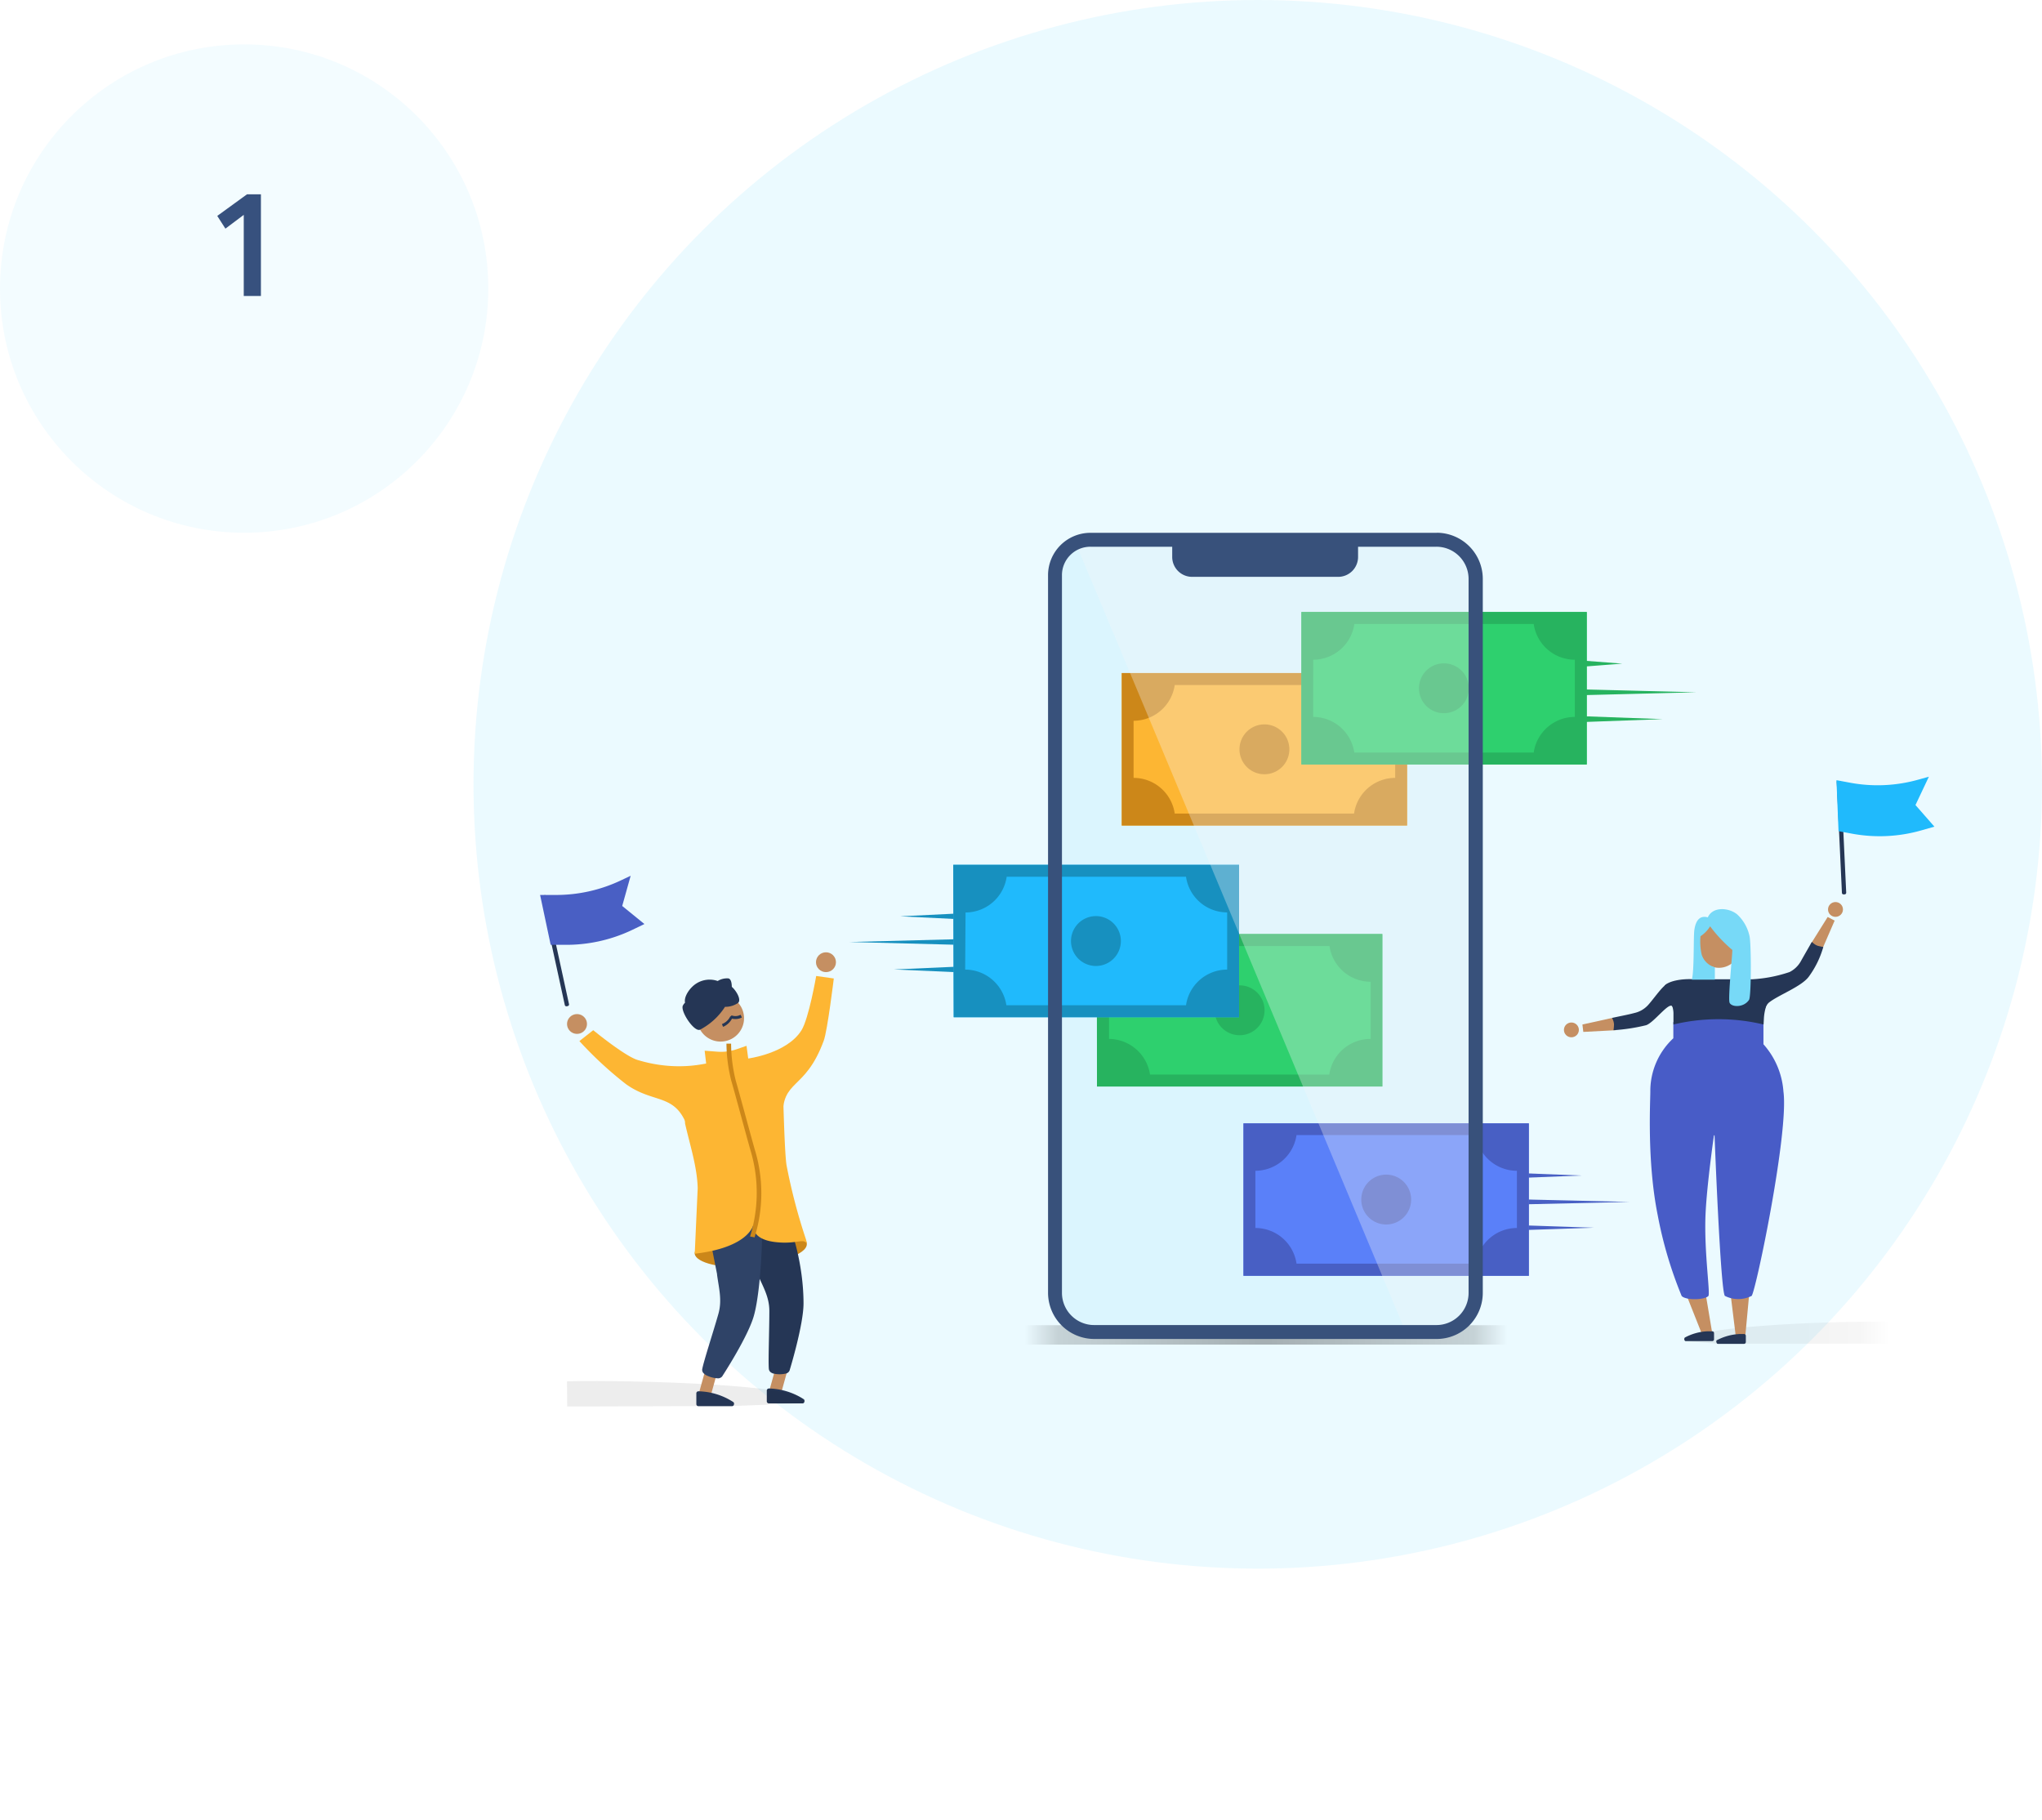 <svg width="276" height="246" fill="none" xmlns="http://www.w3.org/2000/svg"><circle cx="170" cy="106" r="106" fill="#38C8FF" fill-opacity=".1"/><path d="m204.5 158.511 9.3.36-9.3.36v-.72ZM204.5 162.07l15.75.37-15.75.36v-.73ZM204.5 165.561l10.94.36-10.94.37v-.73Z" fill="#485FC4"/><path d="M146.522 72.86h48.68a4.479 4.479 0 0 1 4.48 4.48v98.21a4.48 4.48 0 0 1-4.48 4.48h-48.16a4.479 4.479 0 0 1-4.48-4.48V76.81a4 4 0 0 1 3.96-3.95Z" fill="#DBF5FE"/><path d="M151.617 111.57h38.57V90.96h-38.57v20.61Z" fill="#FDB633"/><path d="M151.617 111.57h38.57V90.96h-38.57v20.61Zm1.6-14.16a5.63 5.63 0 0 0 5.56-4.83h24.23a5.641 5.641 0 0 0 5.57 4.83v7.72a5.623 5.623 0 0 0-5.56 4.82h-24.24a5.618 5.618 0 0 0-5.56-4.82v-7.72Z" fill="#CC8719"/><path d="M170.901 104.64a3.37 3.37 0 1 0 0-6.74 3.37 3.37 0 0 0 0 6.74Z" fill="#CC8719"/><path d="M148.268 146.84h38.57v-20.61h-38.58l.01 20.61Z" fill="#2ED06E"/><path d="M148.268 146.84h38.57v-20.61h-38.58l.01 20.61Zm1.63-14.16a5.616 5.616 0 0 0 5.56-4.82h24.24a5.618 5.618 0 0 0 5.56 4.82v7.73a5.62 5.62 0 0 0-5.59 4.82h-24.23a5.643 5.643 0 0 0-5.54-4.82v-7.73Z" fill="#27B35F"/><path d="M167.55 139.91a3.37 3.37 0 1 0 0-6.74 3.37 3.37 0 0 0 0 6.74Z" fill="#27B35F"/><path d="M138.469 179.101v2.62h65.29v-2.62h-65.29Z" fill="url(#a)"/><path d="m129.432 131.401-8.62-.38 8.62-.38v.76ZM129.43 127.69l-14.61-.38 14.61-.38v.76ZM129.432 124.22l-7.76-.38 7.76-.38v.76Z" fill="#1790BF"/><path d="M168.07 172.421h38.57v-20.6h-38.57v20.6Z" fill="#5A80F9"/><path d="M168.07 172.421h38.57v-20.6h-38.57v20.6Zm1.61-14.19a5.648 5.648 0 0 0 5.56-4.83h24.23a5.62 5.62 0 0 0 5.56 4.83v7.73a5.62 5.62 0 0 0-5.55 4.82h-24.24a5.62 5.62 0 0 0-5.56-4.82v-7.73Z" fill="#485FC4"/><path d="M187.362 165.49a3.37 3.37 0 1 0 0-6.74 3.37 3.37 0 0 0 0 6.74Z" fill="#485FC4"/><path d="M190.123 102.771v1.6l-13.85-.96 13.85-.64Z" fill="url(#b)"/><path d="M175.898 103.32h38.57V82.71h-38.57v20.61Z" fill="#2ED06E"/><path d="M175.898 103.32h38.57V82.71h-38.57v20.61Zm1.6-14.16a5.63 5.63 0 0 0 5.56-4.83h24.24a5.62 5.62 0 0 0 5.56 4.83v7.73a5.62 5.62 0 0 0-5.56 4.82h-24.25a5.627 5.627 0 0 0-5.56-4.82l.01-7.73Z" fill="#27B35F"/><path d="M195.159 96.39a3.37 3.37 0 1 0 0-6.74 3.37 3.37 0 0 0 0 6.74ZM214.344 89.31l4.93.38-4.93.38v-.76ZM214.344 93.18l14.96.38-14.96.38v-.76ZM214.344 96.81l10.39.38-10.39.38v-.76Z" fill="#27B35F"/><path d="M167.542 126.23c-.11.32.63 12 .63 12l-19.07-.74 17.48-.75.96-10.51Z" fill="url(#c)"/><path d="M128.904 137.48h38.57v-20.6h-38.63l.06 20.6Z" fill="#20BAFC"/><path d="M128.904 137.48h38.57v-20.6h-38.63l.06 20.6Zm1.6-14.16a5.628 5.628 0 0 0 5.56-4.83h24.24a5.618 5.618 0 0 0 5.56 4.82v7.73a5.623 5.623 0 0 0-5.56 4.82h-24.28a5.643 5.643 0 0 0-5.57-4.82l.05-7.72Z" fill="#1790BF"/><path d="M148.128 130.551a3.37 3.37 0 1 0 0-6.74 3.37 3.37 0 0 0 0 6.74Z" fill="#1790BF"/><path opacity=".7" d="M255.45 178.65c-8.69-.17-27.7.69-27.7 2.62l4.5.33h23.2" fill="url(#d)"/><path d="M244.703 127.65c.472.295.96.566 1.46.81l.15-.22c.61-1.4 1.26-2.88 1.66-3.82l-.94-.49-2.33 3.72ZM103.883 188.301l1.57.43 1.01-3.64-1.57-.43-1.01 3.64Z" fill="#C58F62"/><path d="M108.721 189.46a.345.345 0 0 0-.06-.34 9.083 9.083 0 0 0-4.76-1.47.294.294 0 0 0-.26.31v1.4a.288.288 0 0 0 .26.31h4.57a.257.257 0 0 0 .25-.21Z" fill="#253655"/><path opacity=".7" d="M76.64 186.68c9.49-.21 31.881.52 31.891 2.58l.09.39-9.59.37-22.37.07" fill="url(#e)"/><path d="M93.903 169.461c.15 1.19 3.66 2.13 7.721 1.64 4.06-.49 8-1.74 7.36-3.3-.44-1.11-3.95-1.87-8-1.37s-7.23 1.85-7.08 3.03Z" fill="#CC8719"/><path d="m96.69 168.03 9.99-.499-.262-5.23-9.99.499.262 5.23Z" fill="#253655"/><path d="m94.36 188.671 1.57.43 1.01-3.64-1.57-.43-1.01 3.64Z" fill="#C58F62"/><path d="M104.286 185.53c.062.04.129.071.2.09a3.696 3.696 0 0 0 1.78 0 .543.543 0 0 0 .26-.14.628.628 0 0 0 .23-.38s1.84-6 1.85-8.93c0-5.38-1.68-10.35-2-10.45l-7.52-1.36a.674.674 0 0 0-.804.63.668.668 0 0 0 .094.37l4 6.73v.08c.77 1.75 1.61 3.12 1.61 5 0 2.65-.16 6.72-.07 7.81a.659.659 0 0 0 .37.55Z" fill="#253655"/><path d="m95.189 185.67.17.14a3.81 3.81 0 0 0 1.71.47.586.586 0 0 0 .29-.07.628.628 0 0 0 .32-.3s3.44-5.28 4.22-8.1c1-3.51 1.28-12.34 1-12.51l-7-1.42c-.52-.25-.62.19-.48.75l1.5 7.57v.08c.26 1.9.7 3.45.18 5.29-.72 2.54-2 6.42-2.19 7.5a.66.66 0 0 0 .28.6Z" fill="#2F4367"/><path d="m101.152 143.23-.25-1.89-1.27.44a6.629 6.629 0 0 1-2.73.35l-1.66-.13.22 1.87-3.15.4.28 7.56c.63 2.81 1.64 5.86 1.71 8.75l-.4 8.86c7.39-.86 7.92-3.91 7.92-3.91s-.42 2 3.13 2.35c2.73.29 3.68-.59 4.1.22a2.89 2.89 0 0 0-.12-.61 77.503 77.503 0 0 1-2.62-10c-.36-2.16-.58-14.81-.58-14.81l-4.58.55Z" fill="#FDB633"/><path d="M99.198 189.831a.33.33 0 0 0-.06-.33 8.998 8.998 0 0 0-4.76-1.47.262.262 0 0 0-.106.029.271.271 0 0 0-.14.162.28.28 0 0 0-.014.109v1.41a.28.28 0 0 0 .26.3h4.57a.26.26 0 0 0 .25-.21Z" fill="#253655"/><path d="M101.987 167.23a19.999 19.999 0 0 0 .141-11.49c-.47-1.57-2.22-8.13-2.68-9.69a20.87 20.87 0 0 1-.63-5h-.63c.018 1.687.236 3.365.65 5 .47 1.58 2.22 8.14 2.68 9.69a19.854 19.854 0 0 1-.14 11.37l.609.12Z" fill="#CC8719"/><path d="M77.99 139.73c.746 0 1.35-.6 1.35-1.34 0-.74-.604-1.34-1.35-1.34-.745 0-1.35.6-1.35 1.34 0 .74.605 1.34 1.35 1.34Z" fill="#C58F62"/><path d="M93.332 153.7c-1.55-6.32-4.61-4.24-8.71-7.17a50.591 50.591 0 0 1-6.31-5.83l1.87-1.47s4.14 3.4 5.92 4c6.08 1.88 10.28.06 9.52.57-2.59 1.68-2.29 9.9-2.29 9.9Z" fill="#FDB633"/><path d="M98.9 140.391a3.184 3.184 0 0 1-4.29-1.27 3.15 3.15 0 0 1 1.29-4.27 3.169 3.169 0 0 1 4.29 1.27 3.151 3.151 0 0 1-1.29 4.27Z" fill="#C58F62"/><path d="m97.898 138.701-.17.07-.15-.37c.482-.183.878-.54 1.11-1l.21-.17a1.425 1.425 0 0 0 1.2-.09l.18.37a1.938 1.938 0 0 1-1.34.16c-.235.44-.597.799-1.04 1.03Z" fill="#253655"/><path d="M95.017 139.131c.229-.145.264-.501.078-.795-.186-.294-.522-.415-.751-.27-.229.144-.263.5-.078.794.186.294.523.415.751.271Z" fill="#C58F62"/><path d="M98.463 132.231a2.425 2.425 0 0 0-1.46.35 3.332 3.332 0 0 0-2.87.33c-.86.53-1.73 1.76-1.54 2.6-.136.127-.244.28-.32.45-.25.86 1.61 3.6 2.36 3.19a8.927 8.927 0 0 0 3.36-3.08 3.003 3.003 0 0 0 1.77-.53c.48-.44-.27-1.68-.85-2.17-.01-.64-.15-1.06-.45-1.14Z" fill="#253655"/><path d="M111.639 131.381c.746 0 1.35-.6 1.35-1.34 0-.74-.604-1.34-1.35-1.34-.746 0-1.35.6-1.35 1.34 0 .74.604 1.34 1.35 1.34Z" fill="#C58F62"/><path d="M105.799 151.1c-.14-5.37 3-3.55 5.54-10.45.5-1.34 1.36-8.41 1.36-8.41l-2.38-.34s-1 5.78-2 7.36c-2 3.16-7.28 3.81-7.28 3.81l4.76 8.03Z" fill="#FDB633"/><path d="m231.433 180.201-1.3.34-2.11-5.32 2.47-.64.94 5.62Z" fill="#C58F62"/><path d="M227.662 181.06a.302.302 0 0 1-.007-.152.302.302 0 0 1 .067-.138 7.126 7.126 0 0 1 3.09-.85h.64c.062.008.12.039.161.087.041.048.062.11.059.173v.81a.25.25 0 0 1-.22.26h-3.55a.202.202 0 0 1-.161-.043.203.203 0 0 1-.079-.147Z" fill="#253655"/><path d="M232.337 130.8c1.64 0 2.97-1.419 2.97-3.17 0-1.75-1.33-3.17-2.97-3.17-1.64 0-2.97 1.42-2.97 3.17 0 1.751 1.33 3.17 2.97 3.17ZM235.913 180.381h-1.33l-.7-5.68h2.56l-.53 5.68Z" fill="#C58F62"/><path d="M238.351 141.13v-3a26.09 26.09 0 0 0-12.18 0v2.19a9.73 9.73 0 0 0-3.11 7.2c0 1.48-.46 9.48 1 16.72a55.42 55.42 0 0 0 3.24 10.92c.6.6 3.08.53 3.6 0 .3-.29-.59-5.94-.38-11 .17-4 1.14-10.72 1.14-10.72h.08s.8 21.1 1.4 21.7a4.002 4.002 0 0 0 3.61 0c.55-.55 5.06-22.14 4.3-27.63a10.732 10.732 0 0 0-2.7-6.38Z" fill="#485CC7"/><path d="m238.417 137.54-.05.92a26.222 26.222 0 0 0-12.18 0v-1.56a3.526 3.526 0 0 0-.29-1.27l-.92-2.4c.47-.6 2.21-1 4-.88h6.53c1.76-.08 3.49.28 4 .88l-.74 2.58a7.05 7.05 0 0 0-.35 1.73Z" fill="#253655"/><path d="M248.088 123.911c.558 0 1.01-.448 1.01-1 0-.553-.452-1-1.01-1s-1.01.447-1.01 1c0 .552.452 1 1.01 1Z" fill="#C58F62"/><path d="M236.32 132.371a19.035 19.035 0 0 0 5.56-1 3.603 3.603 0 0 0 1.5-1.42c.38-.68.94-1.65 1.51-2.65 0 0 .24.21.3.25.149.115.314.206.49.27.25.068.504.122.76.16a12.596 12.596 0 0 1-1.95 4c-1 1.38-4.2 2.52-5.45 3.56a2 2 0 0 0-.45.74" fill="#253655"/><path d="M234.822 123.6a5.593 5.593 0 0 1 1.65 2.94c.23 1 .25 8.09-.07 8.59-.73 1.1-2.43 1-2.64.35-.21-.65.44-7 .38-7.1a18.888 18.888 0 0 1-3-3.19 4.264 4.264 0 0 1-1.3 1.34 7.89 7.89 0 0 0 .16 2.48 2.6 2.6 0 0 0 1.78 1.72v1.67h-3.11c.34-1.23.2-5.77.34-6.73.18-1.22.71-2 1.82-1.69.68-1.53 2.92-1.3 3.99-.38Z" fill="#77D9F7"/><path d="M232.01 181.441a.334.334 0 0 1 0-.29 7.319 7.319 0 0 1 3.1-.86h.64a.247.247 0 0 1 .22.26v.81a.253.253 0 0 1-.22.26h-3.59a.21.21 0 0 1-.102-.068.205.205 0 0 1-.048-.112Z" fill="#253655"/><path d="M218.413 139.231c0-.56-.1-1.11-.19-1.67h-.27l-4.07.9s.07.67.12 1l4.41-.23Z" fill="#C58F62"/><path d="M225.473 132.991c-.53-.14-2 2.1-2.79 2.92a3.546 3.546 0 0 1-1.8 1c-.76.21-1.86.41-3 .66.062.112.116.229.16.35.066.176.103.362.11.55a6.466 6.466 0 0 1-.07.76 25.242 25.242 0 0 0 4.39-.67c1.05-.31 3.16-3.26 3.57-2.53.54 1 .38-.89.65-1.18" fill="#253655"/><path d="M212.393 140.19c.558 0 1.01-.447 1.01-1 0-.552-.452-1-1.01-1s-1.01.448-1.01 1c0 .553.452 1 1.01 1Z" fill="#C58F62"/><path opacity=".32" d="M198.73 77.06v98.421a4.433 4.433 0 0 1-3.31 4.3h-5.52l-44.83-107.16h49.22a4.44 4.44 0 0 1 4.44 4.44Z" fill="#F3F5F7"/><path d="M194.146 73.89a4.352 4.352 0 0 1 4.35 4.34v96.5a4.347 4.347 0 0 1-4.35 4.351h-46.25a4.358 4.358 0 0 1-4.36-4.351v-97a3.833 3.833 0 0 1 1.129-2.718 3.832 3.832 0 0 1 2.721-1.121h46.8-.04Zm.04-1.88h-46.8a5.729 5.729 0 0 0-5.73 5.72v97a6.253 6.253 0 0 0 6.24 6.23h46.29a6.237 6.237 0 0 0 6.23-6.23v-96.5a6.24 6.24 0 0 0-6.23-6.23v.01Z" fill="#38517B"/><path d="M158.438 73.32h25.12v2a2.689 2.689 0 0 1-2.66 2.64h-19.77a2.69 2.69 0 0 1-2.69-2.73v-2 .09Z" fill="#38517B"/><path d="m76.738 135.968-.137.03a.224.224 0 0 1-.165-.03.223.223 0 0 1-.096-.139l-3.213-14.744.567-.123 3.212 14.744a.22.22 0 0 1-.168.262Z" fill="#253655"/><path d="M74.43 127.691h1.86a20.702 20.702 0 0 0 9.13-2l1.68-.81-3-2.44 1.14-4.08-1.25.59a20.43 20.43 0 0 1-9.13 2H73l1.43 6.74Z" fill="#495FC4"/><path d="m249.327 120.872-.14.006a.22.22 0 0 1-.23-.209l-.705-15.074.579-.027.706 15.074a.221.221 0 0 1-.21.23Z" fill="#253655"/><path d="m248.499 112.331 1.83.34a20.5 20.5 0 0 0 9.34-.44l1.79-.51-2.56-2.92 1.81-3.83-1.33.37a20.306 20.306 0 0 1-9.33.44l-1.83-.34.28 6.89Z" fill="#20BAFC"/><circle opacity=".6" r="33" transform="matrix(1 0 0 -1 33 39)" fill="#38C8FF" fill-opacity=".1"/><path d="M32.946 40h2.32V26.26h-1.88l-4.02 2.92 1.1 1.72 2.48-1.86V40Z" fill="#37517E"/><defs><linearGradient id="a" x1="138.469" y1="180.411" x2="203.759" y2="180.411" gradientUnits="userSpaceOnUse"><stop stop-opacity="0"/><stop offset=".07" stop-opacity=".16"/><stop offset=".5" stop-opacity=".3"/><stop offset=".93" stop-opacity=".16"/><stop offset="1" stop-opacity="0"/></linearGradient><linearGradient id="b" x1="2467.06" y1="190.259" x2="2631.52" y2="258.047" gradientUnits="userSpaceOnUse"><stop stop-opacity="0"/><stop offset=".07" stop-opacity=".16"/><stop offset=".5" stop-opacity=".3"/><stop offset=".93" stop-opacity=".16"/><stop offset="1" stop-opacity="0"/></linearGradient><linearGradient id="c" x1="2790.11" y1="1124.75" x2="3152.54" y2="1151.93" gradientUnits="userSpaceOnUse"><stop stop-opacity="0"/><stop offset=".07" stop-opacity=".16"/><stop offset=".5" stop-opacity=".3"/><stop offset=".93" stop-opacity=".16"/><stop offset="1" stop-opacity="0"/></linearGradient><linearGradient id="d" x1="255.45" y1="180.12" x2="227.75" y2="180.12" gradientUnits="userSpaceOnUse"><stop stop-opacity="0"/><stop offset=".15" stop-opacity=".05"/><stop offset="1" stop-opacity=".1"/></linearGradient><linearGradient id="e" x1="-180007" y1="3310.47" x2="-178985" y2="3306.01" gradientUnits="userSpaceOnUse"><stop stop-opacity="0"/><stop offset=".15" stop-opacity=".05"/><stop offset="1" stop-opacity=".1"/></linearGradient></defs></svg>